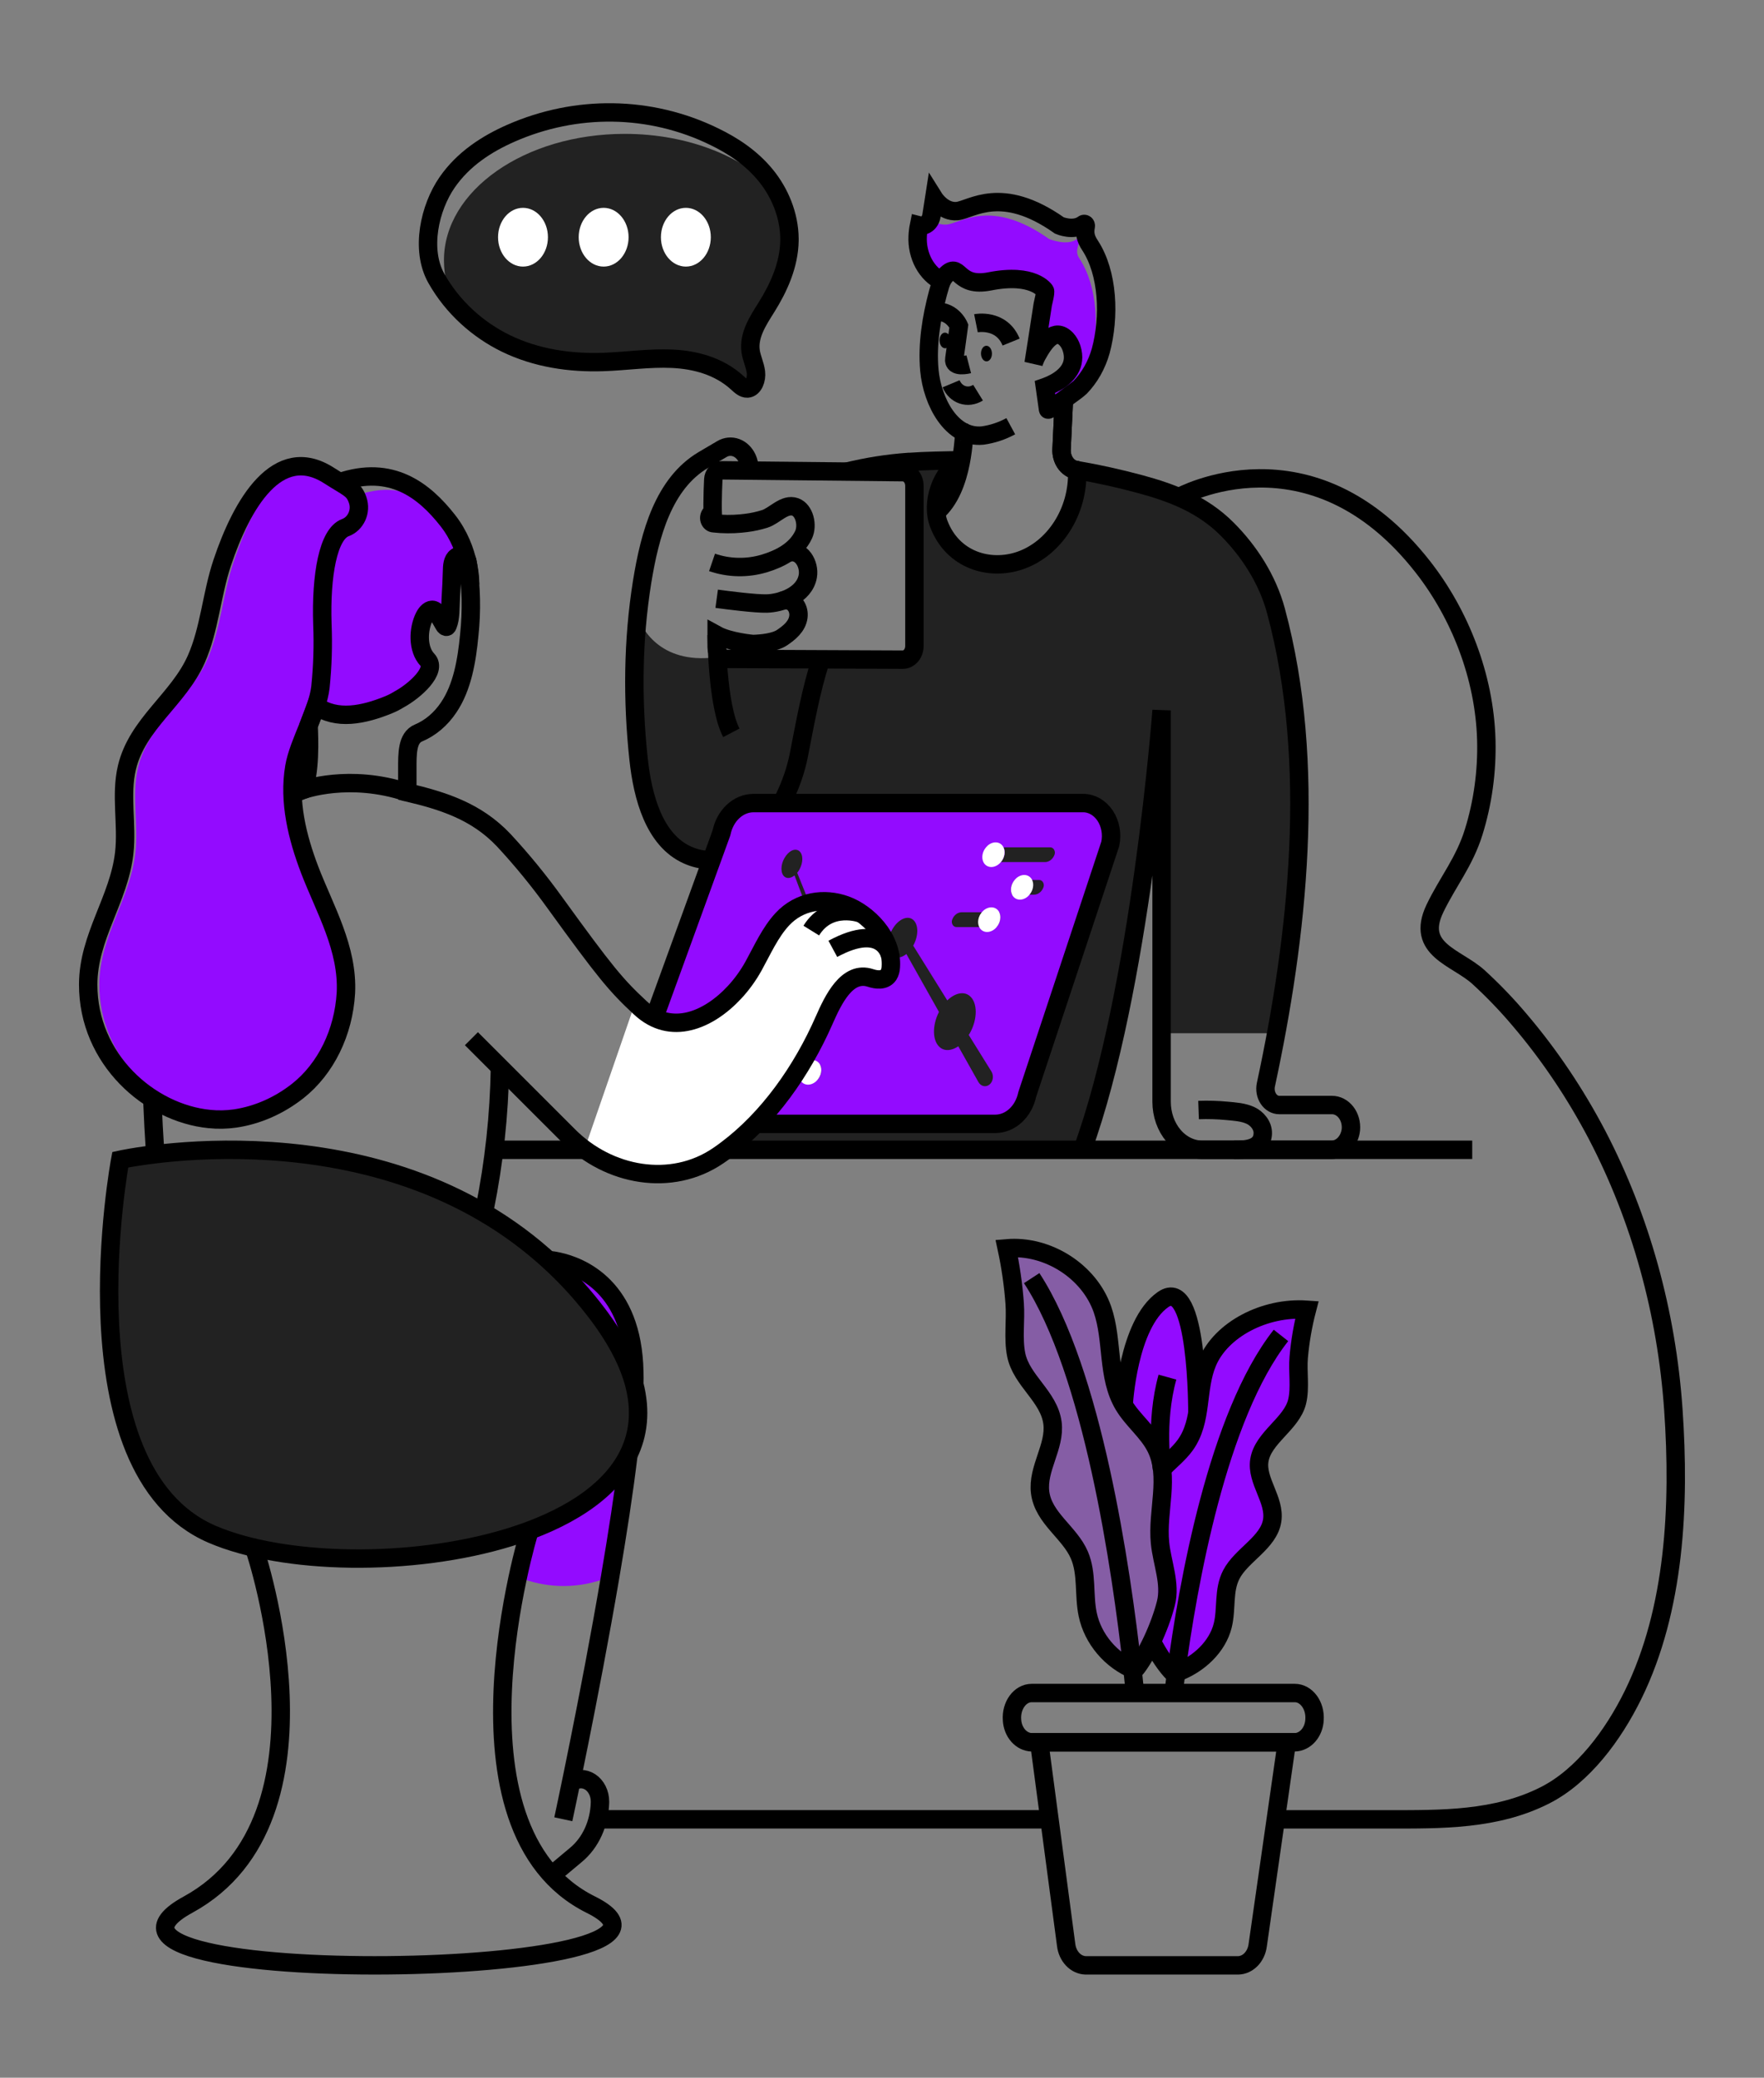 <svg width="388" height="457" viewBox="0 0 388 457" fill="none" xmlns="http://www.w3.org/2000/svg">
<rect x="0" y="0" width="388" height="457" fill="#808080" stroke="none"/>
<path d="M34.143 253.868C33.872 249.801 33.662 245.729 33.495 241.666" stroke="black" stroke-width="4.05" stroke-miterlimit="10"/>
<path d="M230.527 400.167H131.967" stroke="black" stroke-width="4.05" stroke-miterlimit="10"/>
<path d="M259.301 109.355C259.301 109.355 288.346 93.201 312.988 124.72C321.039 135.021 326.533 148.689 326.921 162.792C327.098 169.674 326.156 176.531 324.147 182.996C322.102 189.596 318.432 193.964 315.611 199.841C311.285 208.904 320.329 210.508 325.183 214.9C328.409 217.843 331.469 221.03 334.344 224.442C340.823 232.063 346.524 240.549 351.331 249.728C360.849 268.011 366.581 288.676 368.061 310.052C369.524 331.128 368.403 354.015 359.226 372.738C354.811 381.755 348.161 390.598 339.982 394.802C329.118 400.382 316.915 400.172 305.306 400.172H280.602" stroke="black" stroke-width="4.05" stroke-miterlimit="10"/>
<path d="M138.226 319.964C137.252 328.126 135.801 337.49 134.198 346.863L132.309 347.498C126.261 349.499 119.839 349.277 113.902 346.863L116.377 336.955L101.308 285.314C101.308 285.314 112.827 280.927 122.287 277.669L123.373 277.614C128.541 278.898 139.192 283.719 139.526 301.775C139.549 302.644 139.526 303.558 139.526 304.554C141.027 310.381 140.43 315.517 138.226 319.964Z" fill="#930BFF"/>
<path d="M102.755 123.39C102.606 122.944 102.315 122.586 101.945 122.39C101.574 122.194 101.153 122.178 100.772 122.343C100.558 122.419 100.361 122.549 100.194 122.723C99.597 123.294 99.461 124.295 99.441 125.245C99.387 127.416 99.282 129.591 99.146 131.753C99.146 131.899 99.127 132.064 99.127 132.21C99.042 133.951 99.104 136.063 98.475 137.58C98.435 137.695 98.366 137.794 98.277 137.863C98.068 137.977 97.847 137.731 97.711 137.507C97.323 136.84 96.935 136.186 96.547 135.505C96.24 134.961 95.895 134.372 95.359 134.198C94.564 133.938 93.808 134.765 93.369 135.606C91.953 138.348 91.817 142.84 94.009 145.139C96.201 147.437 91.293 151.957 87.778 153.858C87.189 154.248 86.573 154.575 85.935 154.836C85.904 154.836 87.204 155.179 87.173 155.193C84.437 156.314 81.588 157.004 78.699 157.245C75.269 157.514 71.924 157.007 69.492 155.252C69.596 154.795 70.427 151.596 70.477 151.139C70.656 149.544 70.784 147.963 70.865 146.359C71.013 143.347 71.001 140.331 70.904 137.328C70.551 126.525 72.184 117.449 75.971 116.064C76.27 115.959 76.557 115.81 76.825 115.621C78.532 114.51 79.444 112.166 78.66 109.954C78.606 109.803 78.544 109.657 78.489 109.497C78.428 109.34 78.358 109.187 78.28 109.04C85.675 106.335 90.696 108.213 95.771 111.485C96.737 112.394 97.644 113.385 98.487 114.451C100.473 116.991 101.934 120.038 102.755 123.353V123.39Z" fill="#930BFF"/>
<path d="M280.524 227.262H255.304V156.262C255.304 156.262 250.648 217.952 237.89 252.904H159.782C168.989 246.012 176.373 235.602 181.289 224.396C183.229 219.963 186.333 213.382 191.493 215.11C192.719 215.517 194.523 215.777 195.435 214.456C195.75 213.95 195.928 213.343 195.947 212.715C196.39 206.244 190.694 200.797 185.999 199.078C181.304 197.36 175.818 198.164 172.082 202.181C169.389 205.083 167.701 208.936 165.73 212.505C164.547 214.62 163.144 216.553 161.555 218.259C163.58 203.772 165.385 189.925 165.645 184.829C170.584 180.236 174.212 172.746 175.5 166.12C176.916 158.881 178.165 151.802 180.365 145.024L198.372 145.098C199.05 145.098 199.701 144.78 200.18 144.215C200.66 143.651 200.929 142.885 200.929 142.086V106.86C200.93 106.069 200.665 105.309 200.192 104.747C199.718 104.185 199.075 103.867 198.403 103.862L186.143 103.739C190.598 102.642 195.116 101.932 199.661 101.614C199.754 101.614 199.839 101.614 199.921 101.614C202.912 101.381 208.154 101.28 211.173 101.244C207.576 103.529 205.353 108.382 205.741 112.669C205.809 113.582 206.007 114.475 206.326 115.31C209.399 123.262 217.493 125.611 224.174 123.299C231.608 120.744 237.072 112.692 236.746 103.428C241.402 104.233 246.011 105.253 250.574 106.49C257.507 108.368 264.27 110.9 269.753 116.421C274.533 121.215 278.584 127.389 280.458 134.367C288.505 164.205 286.029 197.502 280.524 227.262Z" fill="#222222"/>
<path d="M165.847 184.829C165.281 195.733 163.822 206.628 162.239 217.495" stroke="black" stroke-width="4.05" stroke-miterlimit="10"/>
<path d="M180.568 145.024C178.364 151.802 177.119 158.881 175.702 166.119C174.403 172.723 170.782 180.236 165.847 184.829C161.703 188.682 156.628 190.496 151.196 188.065C143.91 184.792 141.353 175.333 140.46 166.992C139.301 156.607 139.23 146.093 140.251 135.688C141.279 138.38 145.481 146.569 158.514 144.417C158.864 144.725 159.284 144.901 159.721 144.924L180.568 145.024Z" fill="#222222"/>
<path d="M173.25 121.594C176.284 120.68 178.131 124.117 177.681 126.731C176.948 130.994 171.741 132.672 168.641 132.749C166.158 132.809 160.105 132.036 157.637 131.698" stroke="black" stroke-width="4.05" stroke-miterlimit="10"/>
<path d="M156.616 123.705C160.37 124.983 164.345 125.06 168.132 123.929C171.317 122.965 175.081 121.187 176.75 117.618C177.723 115.543 176.947 112.235 174.914 111.503C172.567 110.667 170.394 113.418 168.268 114.113C166.896 114.553 165.496 114.859 164.081 115.027C163.693 115.077 163.329 115.114 162.952 115.15C160.972 115.337 158.982 115.32 157.004 115.1C156.794 115.1 156.589 115.022 156.418 114.877C156.248 114.732 156.12 114.527 156.054 114.292C155.988 114.057 155.986 113.803 156.05 113.566C156.113 113.33 156.238 113.123 156.407 112.975L156.764 112.669" stroke="black" stroke-width="4.05" stroke-miterlimit="10"/>
<path d="M180.568 145.024C178.364 151.802 177.119 158.881 175.702 166.119C173.312 178.271 163.12 193.411 151.196 188.055C143.91 184.783 141.353 175.323 140.46 166.983C139.064 154.068 139.18 140.802 141.236 127.996C142.944 117.449 145.974 106.371 154.688 101.184L158.778 98.776C159.753 98.195 160.882 98.088 161.924 98.475C162.966 98.863 163.838 99.716 164.353 100.851C164.667 101.556 164.834 102.34 164.838 103.136C164.842 103.252 164.834 103.369 164.815 103.483" stroke="black" stroke-width="4.05" stroke-miterlimit="10"/>
<path d="M263.631 244.157C265.738 244.08 267.847 244.143 269.948 244.344C271.663 244.509 273.44 244.605 275.073 245.359C276.419 245.989 277.824 247.493 277.754 249.33C277.626 252.931 273.622 252.904 271.426 252.904" stroke="black" stroke-width="4.05" stroke-miterlimit="10"/>
<path opacity="0.54" d="M225.947 240.725L244.207 185.624C244.433 184.556 244.449 183.442 244.254 182.365C244.059 181.289 243.659 180.279 243.082 179.413C242.506 178.546 241.77 177.846 240.929 177.365C240.089 176.885 239.166 176.636 238.232 176.64H165.722C164.097 176.644 162.52 177.292 161.245 178.479C159.97 179.665 159.071 181.323 158.692 183.184L138.679 238.271C138.462 239.334 138.452 240.441 138.651 241.51C138.85 242.578 139.252 243.58 139.826 244.439C140.401 245.298 141.134 245.993 141.969 246.47C142.805 246.947 143.721 247.195 144.65 247.196H218.913C220.53 247.195 222.1 246.557 223.375 245.385C224.65 244.213 225.555 242.572 225.947 240.725Z" fill="white"/>
<path d="M225.947 240.725L244.207 185.624C244.433 184.556 244.449 183.442 244.254 182.365C244.059 181.289 243.659 180.279 243.082 179.413C242.506 178.546 241.77 177.846 240.929 177.365C240.089 176.885 239.166 176.636 238.232 176.64H165.722C164.097 176.644 162.52 177.292 161.245 178.479C159.97 179.665 159.071 181.323 158.692 183.184L138.679 238.271C138.462 239.334 138.452 240.441 138.651 241.51C138.85 242.578 139.252 243.58 139.826 244.439C140.401 245.298 141.134 245.993 141.969 246.47C142.805 246.947 143.721 247.195 144.65 247.196H218.913C220.53 247.195 222.1 246.557 223.375 245.385C224.65 244.213 225.555 242.572 225.947 240.725Z" fill="#930BFF"/>
<path d="M225.947 240.725L244.207 185.624C244.433 184.556 244.449 183.442 244.254 182.365C244.059 181.289 243.659 180.279 243.082 179.413C242.506 178.546 241.77 177.846 240.929 177.365C240.089 176.885 239.166 176.636 238.232 176.64H165.722C164.097 176.644 162.52 177.292 161.245 178.479C159.97 179.665 159.071 181.323 158.692 183.184L138.679 238.271C138.462 239.334 138.452 240.441 138.651 241.51C138.85 242.578 139.252 243.58 139.826 244.439C140.401 245.298 141.134 245.993 141.969 246.47C142.805 246.947 143.721 247.195 144.65 247.196H218.913C220.53 247.195 222.1 246.557 223.375 245.385C224.65 244.213 225.555 242.572 225.947 240.725Z" stroke="black" stroke-width="4.05" stroke-linecap="square" stroke-linejoin="round"/>
<path d="M223.275 238.495L240.122 187.663C240.33 186.679 240.346 185.652 240.167 184.66C239.988 183.667 239.62 182.737 239.09 181.937C238.56 181.138 237.882 180.492 237.108 180.048C236.335 179.603 235.485 179.372 234.624 179.373H167.713C166.211 179.372 164.753 179.967 163.573 181.063C162.393 182.158 161.561 183.689 161.21 185.41L142.784 236.232C142.585 237.213 142.578 238.234 142.762 239.219C142.947 240.203 143.317 241.126 143.847 241.917C144.377 242.709 145.053 243.348 145.823 243.789C146.593 244.229 147.438 244.458 148.294 244.458H216.787C218.279 244.46 219.728 243.874 220.903 242.793C222.079 241.712 222.914 240.199 223.275 238.495Z" fill="#930BFF"/>
<path d="M172.539 188.741C173.428 187.174 174.867 186.456 175.783 187.183C176.699 187.909 176.699 189.737 175.814 191.296C175.674 191.536 175.519 191.762 175.348 191.972L181.921 208.319C182.969 207.496 184.121 207.291 184.951 207.94C185.218 208.169 185.438 208.463 185.597 208.802C185.757 209.142 185.852 209.518 185.875 209.905L190.368 208.122L194.294 206.564L195.575 206.07C195.737 205.502 195.961 204.962 196.242 204.462C197.488 202.255 199.525 201.263 200.793 202.268C202.062 203.274 202.078 205.81 200.867 207.999L208.356 220.041C209.989 218.464 211.91 217.975 213.241 219.017C215.052 220.439 215.08 224.145 213.303 227.289C213.229 227.417 213.147 227.517 213.074 227.636L218.056 235.661L218.102 235.739C218.357 236.192 218.449 236.745 218.357 237.277C218.265 237.81 217.998 238.277 217.613 238.577C217.229 238.877 216.759 238.985 216.307 238.877C215.856 238.769 215.459 238.454 215.204 238.001L210.781 230.136C209.38 231.091 207.89 231.274 206.8 230.419C205.069 229.048 204.984 225.63 206.528 222.582L199.362 209.841C198.303 210.686 197.135 210.901 196.297 210.247C195.831 209.858 195.514 209.269 195.412 208.607L194.876 208.78L190.884 210.065L185.77 211.692C185.611 212.413 185.348 213.098 184.994 213.716C183.749 215.919 181.712 216.915 180.443 215.91C179.174 214.904 179.155 212.322 180.4 210.115C180.583 209.791 180.788 209.485 181.013 209.201L174.755 192.548C174.002 193.156 173.168 193.311 172.57 192.84C171.67 192.137 171.655 190.29 172.539 188.741Z" fill="#222222"/>
<path d="M220.15 189.618H229.85C230.294 189.618 230.728 189.465 231.099 189.18C231.47 188.894 231.763 188.488 231.942 188.01C231.995 187.865 232.024 187.71 232.027 187.553C232.026 187.241 231.92 186.942 231.733 186.722C231.545 186.502 231.291 186.378 231.026 186.378H220.717C221.202 187.333 220.957 188.672 220.15 189.618Z" fill="#222222"/>
<path d="M213.88 188.448C213.882 188.759 213.987 189.057 214.174 189.276C214.361 189.495 214.614 189.618 214.878 189.618H220.15C220.958 188.672 221.202 187.333 220.717 186.369H216.061C215.618 186.369 215.184 186.52 214.813 186.805C214.442 187.09 214.149 187.496 213.97 187.973C213.913 188.123 213.882 188.284 213.88 188.448Z" fill="#930BFF"/>
<path d="M216.306 189.618C216.334 189.681 216.366 189.74 216.403 189.797C217.093 190.912 218.595 191.017 219.759 190.016C219.897 189.896 220.027 189.763 220.147 189.618C220.954 188.672 221.198 187.333 220.713 186.369C220.688 186.306 220.657 186.246 220.62 186.191C219.934 185.071 218.432 184.975 217.268 185.967C217.13 186.09 217.001 186.224 216.88 186.369C216.073 187.32 215.828 188.65 216.306 189.618Z" fill="white"/>
<path d="M211.46 195.619C211.462 195.93 211.569 196.228 211.756 196.447C211.943 196.666 212.197 196.789 212.461 196.789H222.639C222.146 195.82 222.39 194.504 223.197 193.54H213.625C213.181 193.54 212.747 193.692 212.375 193.978C212.003 194.263 211.71 194.67 211.53 195.148C211.481 195.299 211.458 195.458 211.46 195.619Z" fill="#930BFF"/>
<path d="M222.623 196.789H227.411C227.854 196.789 228.287 196.638 228.658 196.354C229.029 196.07 229.323 195.665 229.503 195.189C229.557 195.045 229.588 194.89 229.592 194.732C229.592 194.578 229.567 194.425 229.517 194.282C229.467 194.14 229.394 194.01 229.301 193.9C229.208 193.791 229.098 193.705 228.977 193.646C228.856 193.587 228.726 193.557 228.595 193.558H223.182C222.375 194.49 222.131 195.82 222.623 196.789Z" fill="#222222"/>
<path d="M222.622 196.789C222.645 196.852 222.673 196.912 222.708 196.967C223.394 198.087 224.896 198.187 226.06 197.191C226.197 197.068 226.327 196.934 226.448 196.789C227.247 195.838 227.492 194.504 227.015 193.54C226.986 193.478 226.955 193.418 226.921 193.361C226.227 192.246 224.725 192.146 223.561 193.147C223.423 193.265 223.294 193.397 223.173 193.54C222.374 194.49 222.13 195.82 222.622 196.789Z" fill="white"/>
<path d="M219.22 203.909H225.312C225.755 203.908 226.189 203.756 226.561 203.471C226.932 203.187 227.226 202.782 227.407 202.305C227.46 202.16 227.489 202.005 227.492 201.848C227.492 201.535 227.387 201.234 227.199 201.012C227.011 200.791 226.757 200.665 226.491 200.664H219.798C220.279 201.628 220.031 202.958 219.22 203.909Z" fill="#930BFF"/>
<path d="M209.356 202.743C209.357 202.897 209.383 203.049 209.433 203.191C209.484 203.332 209.557 203.461 209.65 203.57C209.743 203.678 209.853 203.763 209.973 203.821C210.094 203.88 210.223 203.91 210.353 203.909H219.219C220.018 202.958 220.267 201.624 219.786 200.655H211.537C211.093 200.654 210.658 200.807 210.287 201.094C209.915 201.38 209.622 201.788 209.445 202.268C209.388 202.418 209.358 202.58 209.356 202.743Z" fill="#222222"/>
<path d="M215.386 203.909C215.414 203.971 215.447 204.031 215.483 204.087C216.17 205.207 217.668 205.303 218.835 204.306C218.973 204.186 219.103 204.053 219.223 203.909C220.023 202.958 220.271 201.624 219.79 200.655C219.764 200.592 219.733 200.532 219.697 200.477C219.002 199.366 217.505 199.27 216.337 200.262C216.199 200.382 216.07 200.513 215.949 200.655C215.149 201.606 214.901 202.945 215.386 203.909Z" fill="white"/>
<path d="M179.843 237.489H185.938C186.381 237.488 186.814 237.336 187.185 237.052C187.556 236.767 187.849 236.362 188.029 235.885C188.083 235.741 188.111 235.585 188.115 235.428C188.115 235.115 188.009 234.816 187.821 234.595C187.634 234.373 187.379 234.249 187.114 234.249H180.421C180.89 235.209 180.642 236.539 179.843 237.489Z" fill="#930BFF"/>
<path d="M155.655 236.324C155.655 236.477 155.681 236.629 155.732 236.771C155.782 236.913 155.856 237.041 155.948 237.15C156.041 237.258 156.151 237.343 156.271 237.402C156.392 237.46 156.522 237.49 156.652 237.489H179.843C180.642 236.539 180.89 235.204 180.409 234.24H157.835C157.391 234.239 156.958 234.391 156.586 234.677C156.215 234.963 155.922 235.37 155.744 235.849C155.688 235.998 155.658 236.16 155.655 236.324Z" fill="#222222"/>
<path d="M175.997 237.489C176.025 237.551 176.058 237.611 176.094 237.667C176.781 238.787 178.279 238.883 179.447 237.891C179.583 237.768 179.713 237.634 179.835 237.489C180.634 236.539 180.882 235.204 180.401 234.24C180.375 234.176 180.344 234.116 180.308 234.062C179.613 232.947 178.116 232.851 176.948 233.842C176.81 233.962 176.68 234.095 176.56 234.24C175.764 235.186 175.512 236.525 175.997 237.489Z" fill="white"/>
<path d="M26.454 255.088C26.454 255.088 13.65 323.213 46.587 337.444C79.525 351.675 168.497 338.308 131.521 289.153C94.544 239.998 26.454 255.088 26.454 255.088Z" fill="#222222"/>
<path d="M186.27 103.739C190.747 102.639 195.285 101.926 199.85 101.605C199.947 101.605 200.029 101.605 200.114 101.605C203.113 101.372 208.367 101.271 211.366 101.235" stroke="black" stroke-width="4.05" stroke-miterlimit="10"/>
<path d="M164.082 115.013C164.051 115.036 164.031 115.064 164 115.087" stroke="black" stroke-width="4.05" stroke-miterlimit="10"/>
<path d="M215.127 86.373C212.838 87.79 210.208 86.83 209.199 84.417" stroke="black" stroke-width="4.05" stroke-miterlimit="10"/>
<path d="M201.838 51.938C201.735 54.035 202.191 56.117 203.144 57.892C204.097 59.667 205.498 61.047 207.15 61.837C207.499 61.081 208 60.438 208.609 59.963C211.181 58.002 210.723 63.24 217.707 61.859C227.388 59.935 229.855 63.907 229.855 63.907C230.069 64.254 229.467 66.521 229.382 66.937C228.994 69.373 228.606 71.795 228.253 74.249C228.025 75.735 227.795 77.213 227.562 78.682C227.739 78.481 227.925 78.293 228.121 78.12C229.712 75.195 232.044 71.913 234.585 74.591C235.095 75.149 235.486 75.841 235.726 76.611C236.89 80.336 234.663 82.731 232.059 84.166C231.373 84.655 230.643 85.055 229.883 85.358C230.011 86.3 230.542 90.052 230.542 90.061C230.597 90.445 237.061 85.751 237.6 85.18C238.574 83.662 239.326 81.963 239.823 80.153C241.833 72.686 241.492 63.034 237.445 56.892C236.44 55.37 237.111 54.493 237.402 53.012C237.416 52.932 237.409 52.849 237.383 52.774C237.357 52.699 237.312 52.635 237.254 52.59C237.196 52.545 237.129 52.522 237.059 52.523C236.99 52.524 236.923 52.55 236.867 52.596C234.686 54.209 230.74 52.559 230.74 52.559C217.936 43.502 211.375 49.105 208.236 49.388C206.963 49.491 205.699 49.067 204.663 48.191C204.48 48.615 204.203 48.972 203.862 49.225C203.52 49.477 203.126 49.616 202.723 49.626L202.598 50.412C202.503 51.009 202.234 51.549 201.838 51.938Z" fill="#930BFF"/>
<path d="M207.157 61.855C205.505 61.065 204.104 59.686 203.152 57.911C202.199 56.135 201.742 54.053 201.846 51.956C201.883 51.151 201.982 50.351 202.141 49.566L202.253 49.594C202.406 49.634 202.562 49.648 202.719 49.635C203.122 49.626 203.516 49.487 203.858 49.234C204.199 48.982 204.476 48.624 204.659 48.2C204.765 47.964 204.84 47.709 204.88 47.446L205.477 43.621C205.477 43.621 207.417 46.715 210.521 46.427C213.625 46.139 220.187 40.536 233.025 49.598C233.025 49.598 236.106 50.937 238.287 49.324C238.343 49.278 238.41 49.252 238.48 49.251C238.549 49.25 238.616 49.274 238.674 49.319C238.731 49.363 238.776 49.427 238.803 49.502C238.829 49.578 238.836 49.66 238.822 49.74C238.531 51.216 238.725 52.409 239.73 53.931C243.777 60.073 244.118 69.725 242.109 77.192C241.229 80.287 239.666 83.05 237.581 85.198C237.041 85.77 230.577 90.463 230.523 90.079C230.523 90.079 229.991 86.318 229.863 85.377L229.832 85.162L230.015 85.098C230.706 84.846 231.382 84.541 232.04 84.184C234.643 82.749 236.882 80.354 235.707 76.63C235.467 75.86 235.076 75.168 234.566 74.61C232.024 71.932 229.693 75.213 228.102 78.138C227.794 78.693 227.541 79.288 227.349 79.911C227.411 79.509 227.473 79.116 227.539 78.714C227.772 77.242 228.002 75.765 228.23 74.281C228.618 71.84 228.979 69.418 229.359 66.969C229.429 66.553 230.046 64.286 229.832 63.939C229.832 63.939 227.365 59.968 217.684 61.892C210.7 63.263 211.158 58.034 208.585 59.995C207.977 60.47 207.476 61.114 207.126 61.869C207.018 62.115 206.922 62.368 206.839 62.627C206.825 62.66 206.814 62.694 206.804 62.728C206.63 63.294 206.471 63.866 206.316 64.423C204.864 69.857 203.906 75.725 204.418 81.433C205.043 88.352 209.323 96.486 216.132 95.796C218.274 95.501 220.364 94.81 222.324 93.749" stroke="black" stroke-width="4.05" stroke-miterlimit="10"/>
<path d="M207.9 76.602C208.566 76.579 209.088 75.793 209.065 74.844C209.042 73.895 208.484 73.144 207.818 73.167C207.152 73.189 206.63 73.975 206.653 74.924C206.676 75.873 207.234 76.624 207.9 76.602Z" fill="black"/>
<path d="M217.018 79.486C217.684 79.464 218.206 78.677 218.183 77.729C218.16 76.78 217.602 76.029 216.936 76.051C216.27 76.073 215.748 76.861 215.771 77.809C215.794 78.757 216.352 79.509 217.018 79.486Z" fill="black"/>
<path d="M213.081 80.121C213.081 80.121 209.554 81.035 209.911 78.906C210.02 78.239 210.904 71.685 210.904 71.685C210.904 71.685 209.259 67.782 204.956 68.692" stroke="black" stroke-width="4.05" stroke-miterlimit="10"/>
<path d="M214.666 71.1C214.666 71.1 220.257 69.98 222.398 75.24" stroke="black" stroke-width="4.05" stroke-miterlimit="10"/>
<path d="M211.428 101.18C207.024 103.922 204.673 110.521 206.516 115.297C209.589 123.253 217.679 125.593 224.364 123.294C231.798 120.735 237.261 112.664 236.935 103.41" stroke="black" stroke-width="4.05" stroke-miterlimit="10"/>
<path d="M238.092 252.899C250.861 217.948 255.497 156.257 255.497 156.257V242.329C255.497 243.717 255.728 245.092 256.179 246.375C256.63 247.657 257.291 248.823 258.125 249.804C258.958 250.786 259.948 251.565 261.037 252.096C262.126 252.627 263.293 252.9 264.472 252.899H292.796C293.858 252.919 294.888 252.476 295.689 251.655C296.491 250.834 297.007 249.694 297.137 248.453C297.194 247.769 297.129 247.078 296.946 246.426C296.762 245.774 296.465 245.175 296.073 244.666C295.68 244.158 295.202 243.751 294.668 243.474C294.135 243.197 293.558 243.054 292.974 243.055H281.373C280.91 243.054 280.454 242.927 280.039 242.687C279.624 242.446 279.261 242.097 278.979 241.666C278.695 241.234 278.5 240.733 278.407 240.199C278.313 239.665 278.324 239.114 278.44 238.586C285.424 206.139 289.742 168.053 280.651 134.349C278.773 127.393 274.726 121.196 269.946 116.407C264.46 110.886 257.697 108.355 250.768 106.481C246.197 105.247 241.586 104.226 236.935 103.419C236.922 103.425 236.907 103.425 236.893 103.419C236.862 103.419 236.831 103.419 236.811 103.419H236.78H236.737H236.675" stroke="black" stroke-width="4.05" stroke-miterlimit="10"/>
<path d="M234.01 87.89L233.498 98.808C233.449 99.875 233.734 100.926 234.298 101.763C234.861 102.6 235.666 103.165 236.559 103.351H236.676C236.696 103.344 236.718 103.344 236.738 103.351H236.757H236.812" stroke="black" stroke-width="4.05" stroke-miterlimit="10"/>
<path d="M236.893 103.401H236.812H236.78H236.757H236.738H236.676H236.559C235.666 103.215 234.861 102.65 234.298 101.813C233.734 100.976 233.449 99.925 233.498 98.858L234.01 87.941" stroke="black" stroke-width="4.05" stroke-miterlimit="10"/>
<path d="M212.161 95.115C211.909 94.996 212.161 107.308 205.926 112.655" stroke="black" stroke-width="4.05" stroke-miterlimit="10"/>
<path d="M128.684 252.904H108.71" stroke="black" stroke-width="4.05" stroke-miterlimit="10"/>
<path d="M323.821 252.904H159.782" stroke="black" stroke-width="4.05" stroke-miterlimit="10"/>
<path d="M70.907 137.315C71.099 141.924 70.959 146.544 70.488 151.125C69.882 156.509 65.657 163.35 64.741 168.674C63.434 176.333 65.412 184.249 68.129 191.36C71.411 199.956 76.583 208.602 76.079 218.446C75.82 222.733 74.737 226.895 72.911 230.616C71.085 234.337 68.565 237.521 65.541 239.925C61.398 243.189 56.666 245.271 51.72 246.003C51.029 246.099 50.327 246.177 49.625 246.2C49.237 246.2 48.849 246.149 48.461 246.113C35.307 244.801 21.817 232.983 21.848 216.531C21.848 206.02 28.63 197.794 29.775 187.594C30.477 181.356 28.925 174.876 30.36 168.82C32.688 159.15 41.686 153.876 45.628 144.974C48.531 138.402 49.004 130.734 51.301 123.842C54.498 114.245 59.604 103.277 66.588 102.363C68.615 102.634 70.574 103.387 72.346 104.575C76.676 107.317 77.778 107.491 78.659 109.936C79.559 112.491 78.216 115.219 75.974 116.037C72.187 117.449 70.553 126.511 70.907 137.315Z" fill="#930BFF"/>
<path d="M74.713 106.061C86.081 102.181 93.306 107.889 98.474 114.469C103.642 121.05 103.402 128.522 103.402 128.522" stroke="black" stroke-width="4.05" stroke-miterlimit="10"/>
<path d="M109.974 234.77C109.803 245.231 108.678 255.64 106.618 265.819" stroke="black" stroke-width="4.05" stroke-miterlimit="10"/>
<path d="M138.225 319.964C134.061 328.4 124.187 334.391 112.104 338.121C90.664 344.738 62.278 344.222 46.594 337.44C13.638 323.213 26.45 255.088 26.45 255.088C26.45 255.088 83.451 242.452 121.459 277.938C125.09 281.319 128.461 285.07 131.532 289.148C135.734 294.747 138.314 299.87 139.532 304.549C141.026 310.381 140.428 315.517 138.225 319.964Z" stroke="black" stroke-width="4.05" stroke-miterlimit="10"/>
<path d="M116.376 336.969C116.376 336.969 96.406 402.26 129.956 418.936C163.507 435.612 6.751 437.833 41.353 418.936C75.954 400.039 56.066 340.959 56.066 340.959" stroke="black" stroke-width="4.05" stroke-miterlimit="10"/>
<path d="M157 115.086C156.585 113.592 156.755 108.396 156.891 105.462C156.917 104.908 157.126 104.387 157.472 104.011C157.818 103.635 158.275 103.432 158.746 103.446L198.605 103.858C199.277 103.865 199.92 104.185 200.393 104.747C200.866 105.309 201.131 106.069 201.131 106.86V142.09C201.131 142.486 201.065 142.877 200.936 143.243C200.807 143.608 200.618 143.939 200.38 144.218C200.142 144.497 199.86 144.718 199.549 144.868C199.239 145.018 198.906 145.095 198.57 145.093L159.728 144.924C159.165 144.896 158.633 144.614 158.243 144.135C157.853 143.657 157.636 143.019 157.636 142.355V139.668C160.399 141.186 165.621 141.652 165.621 141.652C167.48 141.592 170.417 141.327 172.027 140.24C173.502 139.243 175.364 137.813 175.616 135.647C175.714 134.809 175.525 133.96 175.093 133.285C174.66 132.61 174.018 132.164 173.308 132.046C172.88 131.945 172.438 131.982 172.027 132.151" stroke="black" stroke-width="4.05" stroke-miterlimit="10"/>
<path d="M195.901 212.715C195.883 213.344 195.703 213.951 195.385 214.456C194.473 215.777 192.669 215.517 191.443 215.11C186.287 213.382 183.19 219.963 181.243 224.396C176.323 235.602 168.943 246.012 159.736 252.904C159.138 253.361 158.529 253.79 157.912 254.211C148.914 260.325 137.255 259.188 128.552 252.84L139.68 220.644L140.782 221.682C147.502 227.929 155.774 224.424 161.501 218.259C163.091 216.553 164.493 214.62 165.676 212.505C167.647 208.936 169.335 205.083 172.031 202.181C175.764 198.164 181.227 197.378 185.945 199.078C190.663 200.778 196.328 206.244 195.901 212.715Z" fill="white"/>
<path d="M195.854 210.435C195.854 210.435 194.589 202.547 183.186 208.703" stroke="black" stroke-width="4.05" stroke-miterlimit="10"/>
<path d="M189.511 200.966C189.511 200.966 182.403 198.288 178.445 204.686" stroke="black" stroke-width="4.05" stroke-miterlimit="10"/>
<path d="M46.025 246.127C47.923 246.326 49.833 246.289 51.724 246.017C56.669 245.275 61.399 243.189 65.541 239.925C68.565 237.52 71.086 234.337 72.912 230.616C74.738 226.895 75.821 222.733 76.079 218.446C76.583 208.598 71.423 199.951 68.129 191.355C65.413 184.24 63.434 176.324 64.746 168.674C65.657 163.346 69.875 156.509 70.484 151.121C70.958 146.54 71.101 141.92 70.911 137.31C70.558 126.502 72.187 117.431 75.974 116.051C78.217 115.233 79.563 112.5 78.659 109.95C77.794 107.5 76.68 107.354 72.347 104.58C61.048 97.341 53.191 110.836 48.853 123.847C46.552 130.743 46.087 138.402 43.181 144.974C39.238 153.881 30.221 159.141 27.917 168.83C26.477 174.88 28.029 181.365 27.331 187.594C26.19 197.79 19.419 206.011 19.4 216.531C19.369 232.979 32.875 244.806 46.025 246.127Z" stroke="black" stroke-width="4.05" stroke-miterlimit="10"/>
<path d="M138.225 319.964C137.251 328.126 135.8 337.49 134.201 346.863C129.67 373.428 123.904 400.154 123.904 400.154" stroke="black" stroke-width="4.05" stroke-miterlimit="10"/>
<path d="M139.517 304.549C139.537 303.553 139.548 302.639 139.517 301.771C139.172 283.034 127.734 278.555 122.814 277.481C122.08 277.312 121.337 277.201 120.591 277.148" stroke="black" stroke-width="4.05" stroke-miterlimit="10"/>
<path d="M125.611 392.051C126.244 391.595 126.97 391.345 127.712 391.328C128.454 391.311 129.187 391.528 129.835 391.956C130.482 392.384 131.021 393.008 131.396 393.763C131.771 394.517 131.968 395.377 131.967 396.251C131.967 396.315 131.967 396.393 131.967 396.484C131.905 398.741 131.4 400.95 130.492 402.939C129.584 404.927 128.297 406.641 126.732 407.946L121.339 412.465" stroke="black" stroke-width="4.05" stroke-miterlimit="10"/>
<path d="M64.346 174.716C65.099 174.355 65.867 174.035 66.643 173.738C68.276 170.182 68.024 162.4 67.869 159.571L69.502 155.234C74.011 158.497 79.978 157.272 85.515 155.001C86.293 154.681 87.049 154.293 87.777 153.84C91.293 151.939 96.22 147.442 94.009 145.12C91.797 142.799 91.952 138.329 93.368 135.587C93.799 134.746 94.563 133.919 95.359 134.18C95.894 134.353 96.24 134.943 96.546 135.487C96.934 136.168 97.322 136.821 97.71 137.489C97.846 137.712 98.067 137.946 98.277 137.845C98.365 137.776 98.434 137.678 98.474 137.562C99.157 135.907 99.029 133.535 99.146 131.721C99.281 129.56 99.386 127.384 99.441 125.213C99.472 124.016 99.681 122.732 100.771 122.312C100.991 122.212 101.228 122.172 101.463 122.196C101.698 122.22 101.925 122.306 102.127 122.449C102.33 122.592 102.502 122.787 102.631 123.019C102.76 123.252 102.841 123.517 102.87 123.792C103.664 129.045 103.78 134.407 103.216 139.7C102.68 145.244 101.714 151.125 98.696 155.595C96.976 158.173 94.671 160.125 92.049 161.225C89.512 162.262 89.593 165.868 89.593 169.031V174.282C97.396 176.146 104.725 178.395 110.786 184.793C114.794 189.108 118.565 193.72 122.076 198.599C133.131 213.876 135.521 216.741 140.844 221.682C147.564 227.929 155.84 224.424 161.563 218.259C163.15 216.553 164.55 214.62 165.73 212.505C167.701 208.936 169.389 205.083 172.082 202.181C175.818 198.164 181.281 197.378 185.999 199.078C190.718 200.778 196.39 206.244 195.94 212.715C195.921 213.343 195.743 213.95 195.428 214.456C194.516 215.777 192.712 215.517 191.486 215.11C186.325 213.383 183.233 219.963 181.281 224.396C176.365 235.602 168.982 246.012 159.775 252.904C159.177 253.361 158.572 253.79 157.951 254.211C147.665 261.203 133.876 258.708 125.029 249.801L103.689 228.464" stroke="black" stroke-width="4.05" stroke-miterlimit="10"/>
<path d="M66.644 173.738C66.644 173.738 76.836 170.027 89.594 174.295" stroke="black" stroke-width="4.05" stroke-miterlimit="10"/>
<path d="M157.637 139.668C157.637 139.668 157.715 155.206 160.861 161.188" stroke="black" stroke-width="4.05" stroke-miterlimit="10"/>
<path d="M167.978 68.55C165.557 73.417 165.669 76.872 166.298 82.479C166.35 82.957 166.286 83.442 166.114 83.879C165.942 84.316 165.669 84.686 165.325 84.948C164.982 85.21 164.583 85.352 164.174 85.358C163.766 85.364 163.364 85.235 163.015 84.984C149.047 75.515 135.975 83.005 119.299 78.366C113.177 76.671 105.545 73.166 100.31 67.522C98.574 64.484 97.647 60.905 97.649 57.244C97.649 41.893 115.454 29.444 137.407 29.444C151.48 29.444 163.842 34.558 170.911 42.263C170.911 42.263 170.911 42.263 170.93 42.291C172.704 45.294 173.672 48.855 173.708 52.514C173.708 58.039 170.232 63.98 167.978 68.55Z" fill="#222222"/>
<path d="M173.646 52.523V52.911C173.565 58.29 171.28 63.29 168.567 67.618C166.752 70.515 164.598 73.728 165.11 77.279C165.335 78.842 166.076 80.263 166.274 81.849C166.472 83.434 165.751 85.377 164.404 85.459C163.551 85.509 162.821 84.792 162.146 84.175C158.138 80.519 152.931 79.148 147.868 78.91C142.804 78.673 137.749 79.454 132.681 79.623C125.379 79.87 117.961 78.796 111.213 75.51C105.149 72.531 99.62 67.686 95.98 61.238C92.407 54.881 94.522 45.659 98.332 40.134C101.909 34.951 107.085 31.634 112.397 29.298C126.679 23.015 142.983 23.165 157.071 30.043C161.254 32.063 165.289 34.732 168.432 38.58C171.497 42.332 173.619 47.331 173.646 52.523Z" stroke="black" stroke-width="4.05" stroke-miterlimit="10"/>
<path d="M115.034 58.638C118.064 58.638 120.521 55.745 120.521 52.176C120.521 48.607 118.064 45.714 115.034 45.714C112.004 45.714 109.548 48.607 109.548 52.176C109.548 55.745 112.004 58.638 115.034 58.638Z" fill="white"/>
<path d="M132.773 58.638C135.803 58.638 138.26 55.745 138.26 52.176C138.26 48.607 135.803 45.714 132.773 45.714C129.743 45.714 127.287 48.607 127.287 52.176C127.287 55.745 129.743 58.638 132.773 58.638Z" fill="white"/>
<path d="M150.859 58.638C153.889 58.638 156.345 55.745 156.345 52.176C156.345 48.607 153.889 45.714 150.859 45.714C147.829 45.714 145.373 48.607 145.373 52.176C145.373 55.745 147.829 58.638 150.859 58.638Z" fill="white"/>
<g opacity="0.54">
<path opacity="0.54" d="M256.281 323.099L254.05 361.03C253.03 363.32 251.755 365.439 250.259 367.332C250.096 367.263 249.933 367.19 249.774 367.103C249.475 366.985 249.181 366.843 248.901 366.706C244.381 364.371 240.947 360.02 239.946 355.089C239.042 350.77 239.857 346.104 238.111 342.046C235.981 337.047 230.188 333.912 229.478 328.272C228.811 322.994 232.846 318.154 232.194 312.981C231.418 307.131 225.346 303.663 224.209 297.95C223.499 294.399 224.135 290.323 223.867 286.667C223.572 282.577 222.99 278.523 222.125 274.547C231.115 273.78 240.264 279.615 243.178 287.974C245.557 294.829 244.125 302.813 247.834 309.046C249.86 312.423 253.231 314.951 254.977 318.483C255.516 319.586 255.908 320.778 256.141 322.02C256.141 322.107 256.141 322.194 256.168 322.263C256.168 322.404 256.199 322.505 256.215 322.61C256.254 322.925 256.281 323.099 256.281 323.099Z" fill="#930BFF"/>
<path opacity="0.54" d="M256.297 323.067C256.297 323.067 256.27 322.912 256.239 322.61C256.266 322.73 256.285 322.852 256.297 322.976C256.303 322.99 256.305 323.005 256.305 323.021C256.305 323.037 256.303 323.052 256.297 323.067Z" fill="#930BFF"/>
</g>
<path d="M285.999 308.265C284.835 313.191 278.46 316.185 277.692 321.234C277.013 325.713 281.211 329.89 280.517 334.437C279.776 339.313 273.742 342.01 271.527 346.319C269.722 349.82 270.564 353.846 269.633 357.57C268.555 361.802 264.977 365.582 260.259 367.583C259.964 367.707 259.685 367.826 259.386 367.931C259.223 367.986 259.045 368.054 258.882 368.104C257.33 366.592 255.526 363.927 254.063 361.053L256.282 323.099C258.013 321.372 259.991 319.79 261.369 317.871C262.863 315.801 263.557 313.539 263.999 311.167H264.046V310.906C264.694 307.163 264.752 303.242 266.246 299.691C269.276 292.466 278.786 287.43 288.145 288.093C287.262 291.506 286.657 295.01 286.34 298.558C286.073 301.698 286.732 305.217 285.999 308.265Z" fill="#930BFF"/>
<path d="M264.06 310.874V311.135H264.014L264.06 310.874Z" fill="#930BFF"/>
<path d="M264.061 310.874L264.014 311.135C263.572 313.507 262.877 315.769 261.384 317.839C260.006 319.758 258.027 321.34 256.297 323.067C256.304 323.043 256.304 323.018 256.297 322.994C256.284 322.871 256.265 322.748 256.239 322.628C256.239 322.523 256.208 322.423 256.192 322.281C256.192 322.212 256.192 322.126 256.165 322.039C255.932 320.797 255.54 319.604 255.001 318.502C253.255 314.969 249.883 312.442 247.858 309.065C247.858 309.065 248.774 291.264 256.506 285.849C263.84 280.731 264.061 307.913 264.061 310.874Z" fill="#930BFF"/>
<path d="M264.06 310.874V311.135H264.014L264.06 310.874Z" fill="#930BFF"/>
<path d="M256.282 322.994V323.099C256.282 323.099 256.255 322.944 256.224 322.642C256.25 322.758 256.269 322.875 256.282 322.994Z" fill="#930BFF"/>
<path d="M255.591 323.099C257.313 321.371 259.316 319.767 260.697 317.853C264.577 312.465 263.079 305.578 265.566 299.669C268.593 292.453 278.11 287.421 287.465 288.079C286.576 291.491 285.971 294.995 285.657 298.544C285.377 301.707 286.045 305.221 285.311 308.283C284.12 313.209 277.769 316.198 276.997 321.248C276.31 325.722 280.52 329.899 279.825 334.442C279.084 339.322 273.055 342.019 270.835 346.324C269.023 349.829 269.873 353.846 268.934 357.58C267.797 362.081 263.84 366.057 258.683 367.935C258.52 367.999 258.342 368.068 258.175 368.118C256.623 366.605 254.819 363.941 253.352 361.062" stroke="black" stroke-width="4.05" stroke-miterlimit="10"/>
<path d="M281.754 293.732C267.805 311.414 261.244 348.691 258.691 367.94C258.481 369.562 258.303 371.047 258.132 372.387" stroke="black" stroke-width="4.05" stroke-miterlimit="10"/>
<path d="M283.042 383.226L276.644 427.825C276.492 429.046 275.977 430.165 275.192 430.983C274.406 431.8 273.4 432.263 272.352 432.29H238.798C237.74 432.261 236.725 431.789 235.937 430.957C235.148 430.124 234.638 428.988 234.499 427.752L228.582 383.222L283.042 383.226Z" stroke="black" stroke-width="4.05" stroke-miterlimit="10"/>
<path d="M289.137 378.245C289.079 379.568 288.6 380.816 287.794 381.74C286.988 382.664 285.916 383.195 284.791 383.227H226.937C225.825 383.195 224.763 382.675 223.961 381.768C223.158 380.862 222.672 379.634 222.599 378.327C222.354 375.128 224.364 372.386 226.937 372.386H284.791C287.34 372.391 289.342 375.092 289.137 378.245Z" stroke="black" stroke-width="4.05" stroke-miterlimit="10"/>
<path d="M249.573 367.323C252.056 364.421 255.098 357.95 256.444 352.667C257.554 348.312 255.602 343.828 255.152 339.359C254.454 332.362 257.403 324.84 254.295 318.497C252.56 314.96 249.189 312.446 247.163 309.06C243.435 302.822 244.866 294.843 242.484 288.001C239.57 279.634 230.425 273.798 221.439 274.575C222.298 278.552 222.88 282.606 223.181 286.694C223.449 290.35 222.793 294.427 223.515 297.973C224.652 303.686 230.751 307.145 231.5 312.999C232.159 318.172 228.12 323.017 228.784 328.286C229.498 333.934 235.283 337.056 237.421 342.064C239.159 346.127 238.344 350.789 239.244 355.103C240.373 360.495 244.374 365.234 249.573 367.323Z" stroke="black" stroke-width="4.05" stroke-miterlimit="10"/>
<path d="M226.925 281.128C240.315 301.62 246.616 344.802 249.096 367.094C249.305 369.028 249.484 370.801 249.643 372.386" stroke="black" stroke-width="4.05" stroke-miterlimit="10"/>
<path d="M247.156 309.06C247.156 309.06 248.076 291.26 255.804 285.849C263.533 280.438 263.37 310.76 263.37 310.76" stroke="black" stroke-width="4.05" stroke-miterlimit="10"/>
<path d="M255.591 323.099C255.591 323.099 254.012 312.917 256.783 302.904" stroke="black" stroke-width="4.05" stroke-miterlimit="10"/>
</svg>
